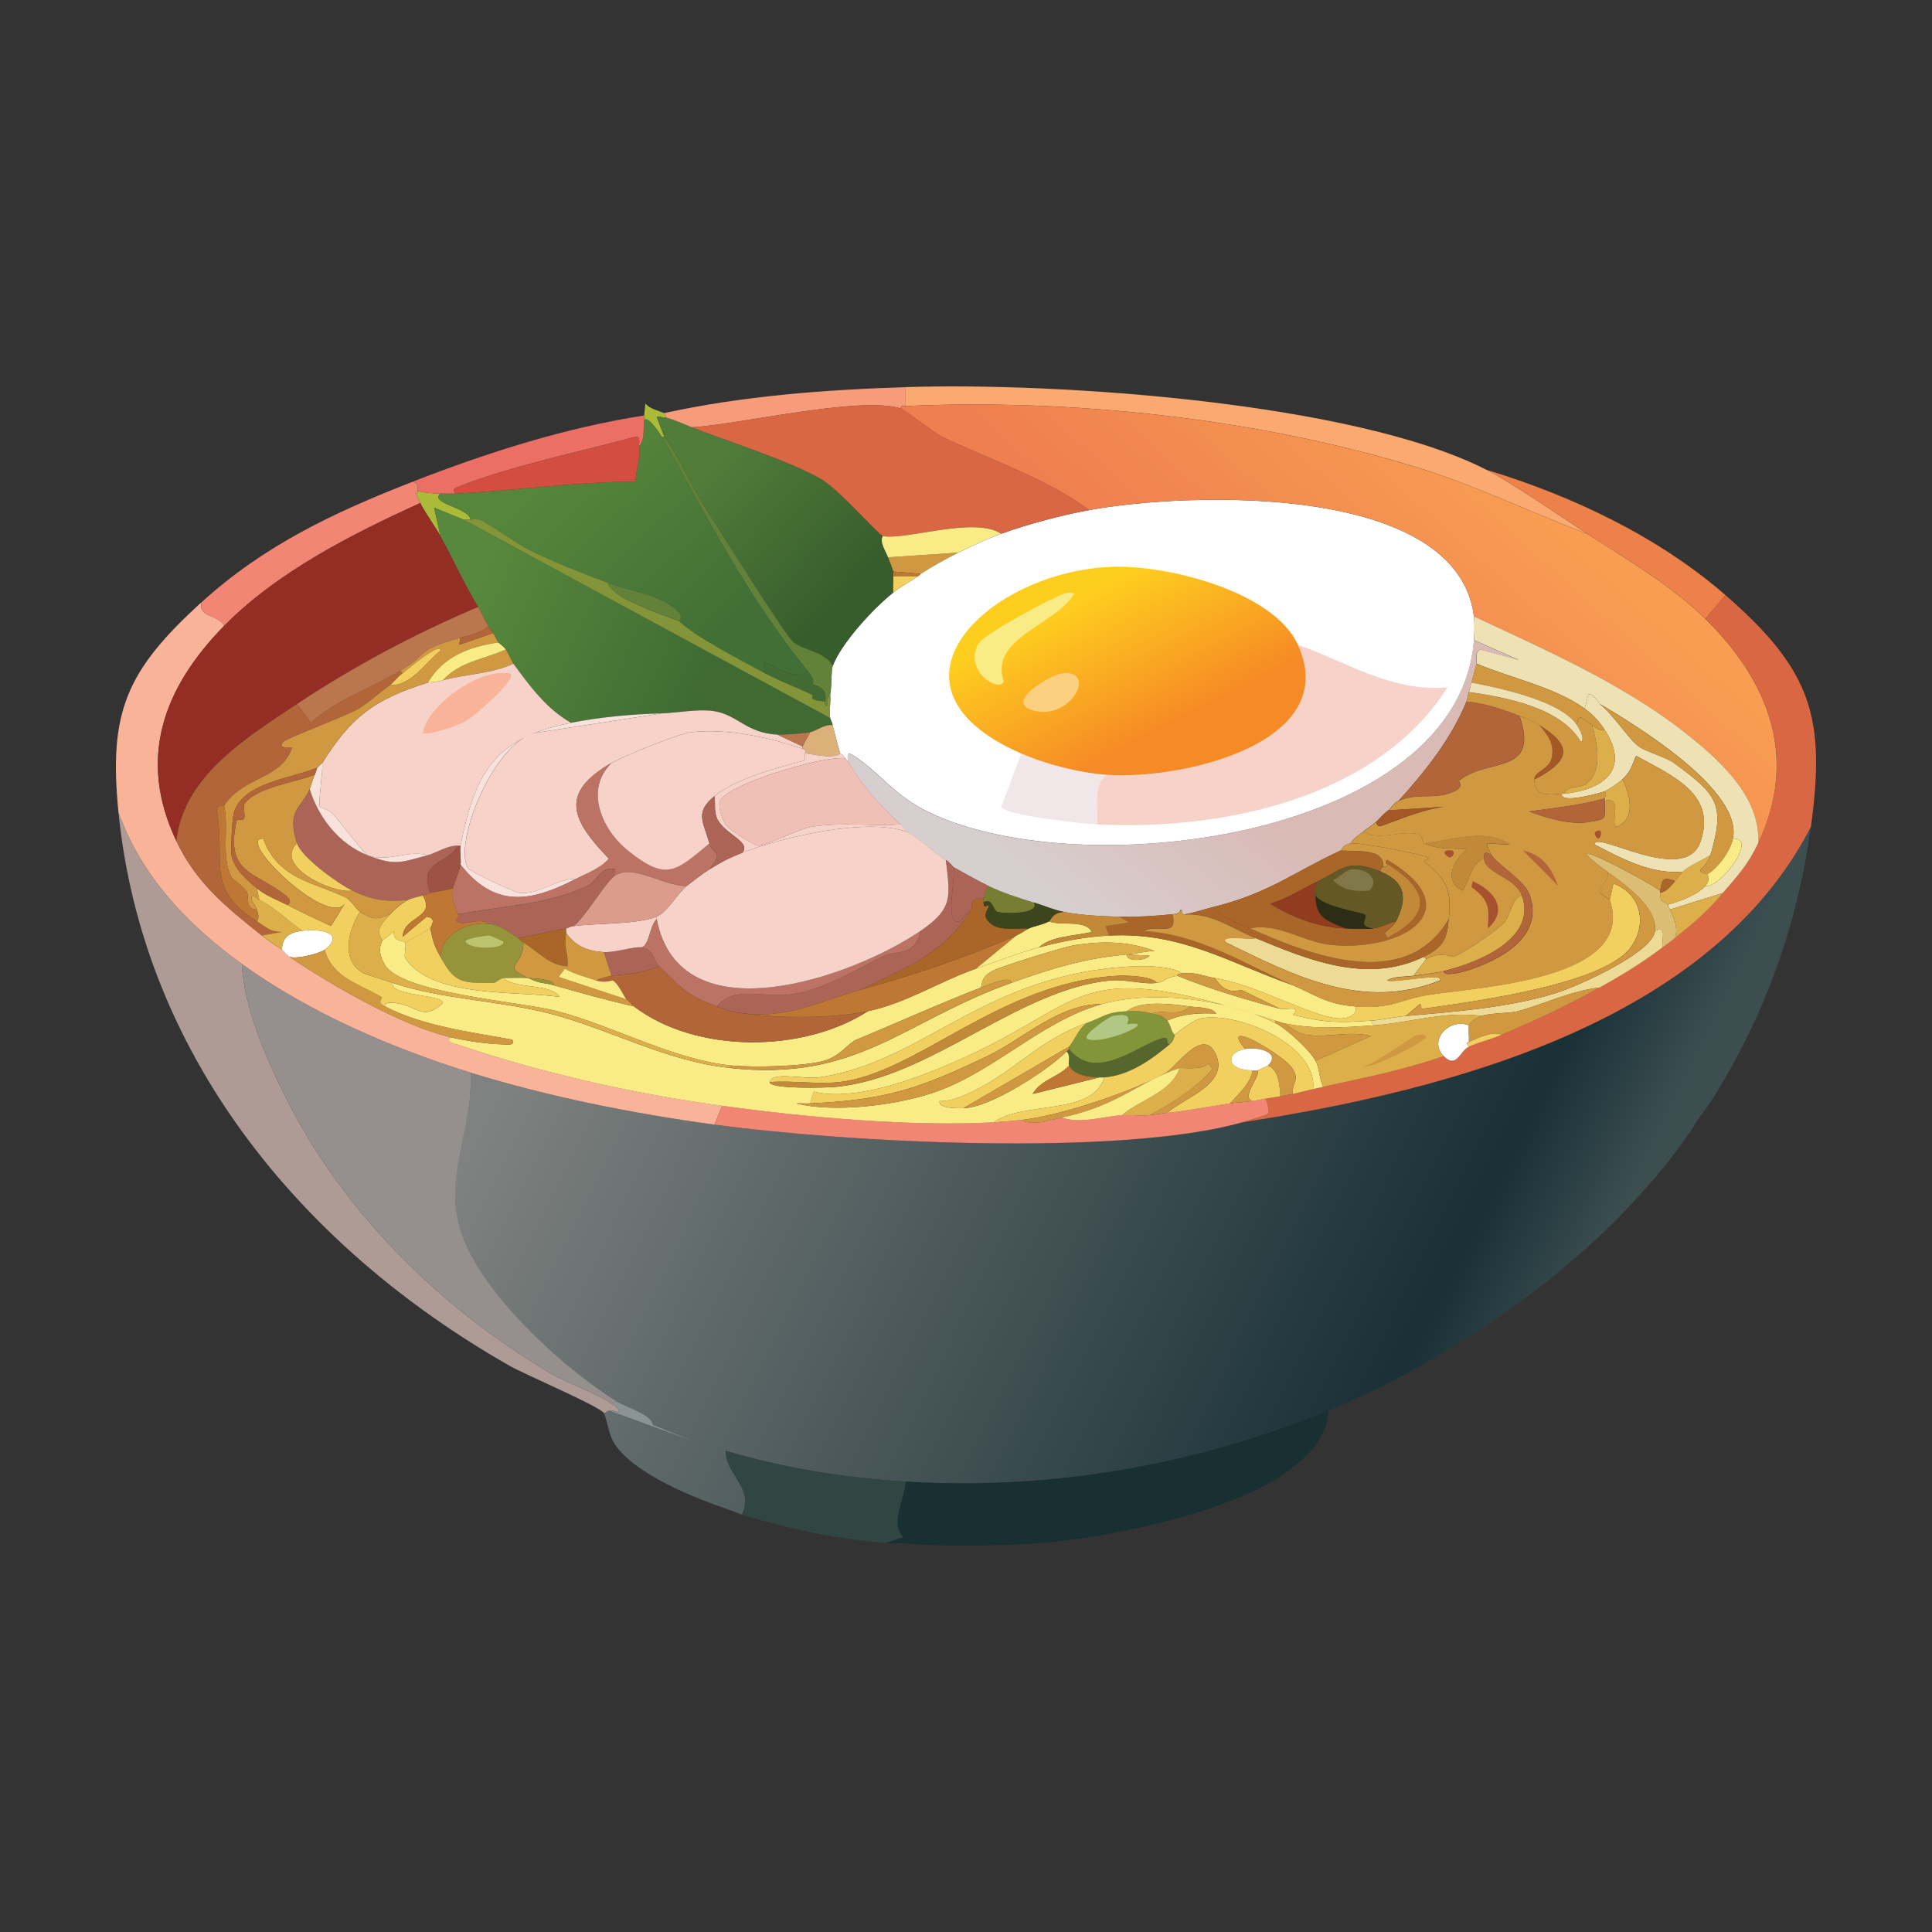 <svg width="50" height="50" viewBox="0 0 50 50" fill="none" xmlns="http://www.w3.org/2000/svg">
<rect x="0" y="0" width="50" height="50" fill="#333333" stroke="none"/>
<path d="M44.328 28.433C44.228 28.593 44.056 28.808 43.938 28.983C43.871 29.082 43.811 29.193 43.742 29.289C43.566 29.537 43.344 29.849 43.157 30.085C42.9 30.407 42.591 30.759 42.311 31.064C40.267 33.289 37.238 35.333 34.37 36.508C30.926 37.92 27.201 38.573 23.437 38.343C21.861 38.246 20.288 37.995 18.783 37.548C18.778 38.175 19.519 38.471 19.206 39.2C19.099 39.167 18.987 39.113 18.88 39.077C17.978 38.773 16.372 38.133 15.886 37.333C15.742 37.096 15.703 36.697 15.626 36.569C15.681 36.569 15.692 36.521 15.756 36.507L18.034 37.333L16.895 36.875C16.843 36.589 16.214 36.43 15.951 36.263C14.513 35.353 12.561 33.568 11.98 32.011C11.4 30.455 12.259 29.306 12.176 27.76C14.179 28.383 16.399 28.822 18.489 29.105C21.876 29.565 28.96 29.946 32.156 29.044C37.578 28.211 44.292 26.414 46.864 21.398C46.525 23.903 45.689 26.255 44.326 28.433H44.328Z" fill="url(#paint0_linear_366_138189)"/>
<path d="M6.256 24.946C6.321 26.07 6.858 27.323 7.363 28.341C8.826 31.294 11.31 33.797 14.229 35.529C14.68 35.797 15.424 36.047 15.823 36.325C15.899 36.377 16.02 36.433 16.019 36.539C15.995 36.588 15.909 36.475 15.758 36.508C15.694 36.522 15.684 36.57 15.628 36.57C15.526 36.399 13.601 35.581 13.187 35.346C7.675 32.206 3.686 27.194 3.067 21.031C3.661 22.667 4.816 23.905 6.256 24.947V24.946Z" fill="#AE9B96"/>
<path d="M12.178 27.76C12.261 29.306 11.412 30.48 11.982 32.012C12.553 33.543 14.515 35.354 15.953 36.263L15.822 36.325C15.423 36.047 14.679 35.797 14.228 35.529C11.309 33.797 8.825 31.294 7.362 28.341C6.857 27.322 6.321 26.07 6.255 24.946C7.975 26.189 10.121 27.12 12.177 27.76H12.178Z" fill="#95908E"/>
<path d="M34.371 36.508C34.377 37.182 33.83 37.714 33.296 38.099C31.85 39.143 28.76 39.782 26.951 39.934C26.451 39.977 25.955 39.985 25.454 39.995C24.71 40.012 23.982 39.988 23.241 39.934C23.134 39.926 23.023 39.943 22.916 39.934L23.371 39.781C23.029 39.409 23.411 38.803 23.436 38.343C27.2 38.574 30.925 37.92 34.37 36.508H34.371Z" fill="#193033"/>
<path d="M23.437 38.344C23.412 38.804 23.03 39.409 23.372 39.782L22.917 39.935C22.485 39.897 21.915 39.822 21.485 39.751C20.81 39.641 19.862 39.403 19.207 39.201C19.52 38.474 18.778 38.176 18.785 37.549C20.289 37.996 21.862 38.247 23.438 38.344H23.437Z" fill="#314543"/>
<path d="M15.757 36.508C15.907 36.475 15.994 36.588 16.018 36.539C16.019 36.433 15.898 36.378 15.822 36.324L15.953 36.263C16.217 36.43 16.845 36.589 16.897 36.875L18.036 37.333L15.758 36.507L15.757 36.508Z" fill="#8B9393"/>
<path d="M26.757 23.355C26.936 23.66 25.999 23.656 25.813 23.6C25.708 23.567 25.675 23.215 25.454 23.355C25.453 23.314 25.451 23.273 25.454 23.232C25.463 23.112 25.535 23.03 25.585 22.926C25.95 23.099 26.366 23.235 26.756 23.354L26.757 23.355Z" fill="#787D33"/>
<path d="M24.805 14.301C24.484 14.459 24.129 14.662 23.828 14.851L23.112 14.79C23.1 14.712 23.016 14.53 22.982 14.424L24.805 14.301Z" fill="#CF9841"/>
<path d="M23.828 14.851C23.828 14.851 23.826 14.871 23.763 14.913H23.113C23.109 14.873 23.119 14.83 23.113 14.79L23.828 14.851Z" fill="#BE7833"/>
<path d="M38.211 17.177C38.164 17.341 38.135 17.501 38.081 17.666C38.056 17.738 38.042 17.84 38.015 17.911C37.991 17.977 37.977 18.091 37.95 18.156C37.571 19.097 36.884 19.967 36.193 20.725C36.047 20.793 36.002 20.922 35.932 20.97C35.792 21.066 35.724 21.173 35.606 21.276C35.508 21.362 35.383 21.437 35.28 21.521C35.165 21.615 35.022 21.688 34.955 21.828C34.739 21.857 34.735 21.992 34.694 22.011C33.451 22.588 32.837 23.121 31.374 23.48C31.147 23.535 30.889 23.628 30.659 23.663C30.568 23.677 30.606 23.535 30.561 23.541C30.528 23.545 30.596 23.639 30.333 23.663C29.867 23.708 29.436 23.736 28.966 23.725C28.496 23.713 27.995 23.688 27.535 23.602C27.272 23.553 27.008 23.435 26.754 23.357C26.363 23.238 25.948 23.102 25.583 22.929C25.325 22.808 24.933 22.585 24.671 22.44C24.66 22.433 24.579 22.316 24.476 22.256C24.164 22.077 23.723 21.624 23.434 21.522C23.408 21.447 23.365 21.395 23.304 21.338C22.758 20.831 22.296 20.331 21.937 19.686C21.933 19.539 21.905 19.437 22.1 19.564C22.751 19.986 23.156 20.605 24.052 21.032C28.058 22.935 37.751 21.664 38.143 16.566L39.314 17.086L38.304 16.81C38.138 16.903 38.24 17.059 38.207 17.177H38.211Z" fill="url(#paint1_linear_366_138189)"/>
<path d="M38.146 15.953C38.167 16.119 38.159 16.392 38.146 16.564C37.754 21.663 28.061 22.934 24.055 21.03C23.158 20.604 22.754 19.984 22.103 19.562C21.908 19.436 21.936 19.538 21.941 19.685C21.938 19.681 21.916 19.704 21.875 19.623C21.823 19.521 21.749 19.509 21.745 19.501C21.726 19.459 21.57 18.86 21.549 18.767C21.528 18.674 21.491 18.627 21.484 18.583C21.456 18.396 21.504 18.165 21.484 17.971C21.527 17.799 21.507 17.35 21.549 17.237C21.767 16.652 22.599 15.745 23.111 15.341C23.311 15.183 23.505 15.081 23.762 14.913C23.825 14.872 23.823 14.855 23.827 14.852C24.128 14.662 24.482 14.459 24.804 14.302C25.125 14.145 25.571 13.933 25.911 13.813C26.597 13.568 27.469 13.332 28.188 13.201C30.757 12.731 37.717 12.492 38.146 15.954V15.953Z" fill="white"/>
<path d="M23.763 14.913C23.506 15.081 23.312 15.183 23.113 15.34C23.104 15.199 23.124 15.053 23.113 14.913H23.763Z" fill="#F1D05F"/>
<path d="M28.384 21.336C28.429 20.973 28.261 20.305 28.645 20.052C30.584 20.189 34.753 19.235 33.591 16.687C34.857 17.134 36.028 17.922 37.463 17.788C35.653 20.634 31.706 21.503 28.385 21.336H28.384Z" fill="#F6D2C8"/>
<path d="M28.645 20.052C28.261 20.305 28.429 20.974 28.384 21.336C28.048 21.319 26.005 21.11 25.911 20.878L26.431 19.501C27.081 19.784 27.927 20.001 28.644 20.052H28.645Z" fill="#F1E7E8"/>
<path d="M33.59 16.687C34.752 19.235 30.584 20.19 28.643 20.052C27.926 20 27.08 19.784 26.431 19.501C22.453 17.772 25.583 14.767 28.806 14.668C30.245 14.624 32.962 15.313 33.59 16.687Z" fill="url(#paint2_linear_366_138189)"/>
<path d="M27.635 15.341C27.694 15.338 27.769 15.325 27.798 15.372C27.315 16.179 25.594 16.513 25.976 17.636C25.875 17.936 24.916 17.373 25.325 16.657C25.465 16.41 27.404 15.353 27.635 15.341Z" fill="#F9EB86"/>
<path d="M27.505 17.421C28.39 17.338 27.734 18.613 26.789 18.401C25.899 18.2 27.216 17.449 27.505 17.421Z" fill="#FCD081"/>
<path d="M17.19 10.692C17.197 10.694 17.248 10.788 17.256 10.814C17.203 10.806 17.002 10.773 16.995 10.784L17.19 11.303H17.125C17.087 11.236 16.77 10.743 16.67 10.875C16.675 10.836 16.666 10.792 16.67 10.753L16.703 10.447C16.843 10.595 17.034 10.624 17.19 10.692Z" fill="#ACBA3A"/>
<path d="M17.254 10.814C17.367 10.831 17.756 11 17.905 11.059C18.848 11.432 20.439 11.93 21.257 12.405C21.717 12.673 22.742 13.851 22.852 13.873C22.749 14.019 22.937 14.278 22.982 14.424C23.016 14.531 23.1 14.712 23.112 14.79C23.119 14.829 23.109 14.873 23.112 14.913C23.124 15.053 23.104 15.2 23.112 15.34C22.599 15.745 21.768 16.652 21.55 17.237C21.378 16.876 20.814 16.837 20.541 16.625C20.325 16.456 18.571 13.637 18.231 13.107C17.856 12.524 17.618 11.854 17.189 11.303L16.994 10.783C17.001 10.773 17.202 10.806 17.254 10.814Z" fill="url(#paint3_linear_366_138189)"/>
<path d="M21.55 17.238C21.508 17.35 21.528 17.799 21.485 17.972C21.477 18.004 21.36 18.133 21.42 18.247C21.33 18.326 21.361 18.157 21.355 18.156C21.43 17.747 21.074 17.76 21.029 17.697C21.008 17.668 21.14 17.657 20.899 17.36C19.35 15.462 18.282 13.354 17.124 11.303H17.189C17.617 11.854 17.856 12.525 18.231 13.107C18.571 13.637 20.325 16.456 20.541 16.625C20.814 16.837 21.378 16.876 21.55 17.237V17.238Z" fill="#638239"/>
<path d="M20.9 17.36C21.141 17.657 21.009 17.668 21.03 17.697C21.075 17.761 21.431 17.748 21.356 18.156C20.842 18.119 21.109 18.025 20.997 17.972C20.593 17.779 20.194 17.637 19.794 17.422L19.761 17.115C20.018 17.248 20.684 17.645 20.901 17.36H20.9Z" fill="#416B33"/>
<path d="M10.812 12.71C10.992 12.753 11.217 12.774 11.398 12.771C11.109 13.033 12.121 13.132 12.179 13.444C12.117 13.453 12.047 13.439 11.983 13.444L11.235 13.138L11.398 13.872C11.241 13.583 11.019 13.304 10.877 13.015C10.666 12.585 10.814 12.821 10.812 12.709V12.71Z" fill="#ACBA3A"/>
<path d="M17.126 11.303C18.284 13.355 19.352 15.462 20.9 17.36C20.685 17.645 20.017 17.248 19.761 17.115L19.793 17.422C19.221 17.113 17.954 16.459 17.581 16.076C17.552 16.046 17.724 16.022 17.548 15.831C17.157 15.404 16.211 15.267 15.758 15.097C15.004 14.814 14.45 14.595 13.708 14.24C13.42 14.103 12.638 13.536 12.407 13.444C12.397 13.441 12.222 13.439 12.179 13.444C12.121 13.132 11.109 13.034 11.398 12.772C11.527 12.77 11.66 12.778 11.788 12.772C13.337 12.704 14.885 12.464 16.441 12.465C16.469 12.163 16.579 11.855 16.539 11.547C16.703 11.357 16.64 11.084 16.669 10.874C16.77 10.742 17.087 11.235 17.125 11.302L17.126 11.303Z" fill="url(#paint4_linear_366_138189)"/>
<path d="M11.983 13.444L21.485 18.583C21.492 18.627 21.531 18.678 21.551 18.767C21.343 18.735 21.132 18.914 20.965 18.951C20.798 18.987 20.294 19.021 20.119 19.012C19.309 18.973 19.076 18.486 18.459 18.4C18.052 18.344 17.546 18.448 17.125 18.462C16.33 18.487 15.561 18.554 14.783 18.707C14.149 18.36 13.699 17.739 13.286 17.177C13.245 17.121 13.17 16.925 13.09 16.811C13.026 16.717 12.904 16.642 12.895 16.627C12.863 16.579 12.823 16.475 12.764 16.382C12.724 16.32 12.669 16.253 12.634 16.198C12.541 16.05 12.47 15.868 12.373 15.709C12.024 15.133 11.721 14.47 11.397 13.874L11.234 13.14L11.982 13.446L11.983 13.444Z" fill="url(#paint5_linear_366_138189)"/>
<path d="M15.758 15.097C15.68 15.174 16.093 15.451 16.116 15.463C16.521 15.681 17.134 15.917 17.58 16.075C17.953 16.458 19.22 17.112 19.793 17.421C20.193 17.636 20.592 17.779 20.996 17.971C21.108 18.023 20.841 18.118 21.355 18.155C21.361 18.155 21.329 18.326 21.42 18.247C21.36 18.133 21.477 18.003 21.485 17.971C21.505 18.165 21.457 18.396 21.485 18.582L11.983 13.443C12.046 13.438 12.115 13.452 12.178 13.443C12.22 13.438 12.396 13.44 12.406 13.443C12.638 13.535 13.42 14.101 13.708 14.239C14.451 14.594 15.004 14.812 15.758 15.095V15.097Z" fill="#839439"/>
<path d="M17.581 16.074C17.135 15.915 16.521 15.679 16.116 15.463C16.093 15.451 15.681 15.172 15.758 15.096C16.211 15.266 17.156 15.403 17.548 15.83C17.724 16.022 17.552 16.046 17.581 16.075V16.074Z" fill="#638239"/>
<path d="M16.603 24.518C16.925 24.568 16.907 24.859 17.059 25.007C16.617 25.187 16.271 25.204 15.822 25.252L15.627 24.64C15.927 24.655 16.417 24.489 16.603 24.518Z" fill="#AC6457"/>
<path d="M15.888 22.682C15.632 22.888 15.171 23.699 14.846 23.967C14.736 23.982 14.706 24.02 14.651 24.028C14.236 24.089 13.832 24.213 13.414 24.273C13.158 24.124 12.963 23.934 12.633 23.906C12.415 23.712 11.946 24.017 11.787 23.815C11.782 23.808 11.89 23.756 11.852 23.661C12.994 23.449 14.178 23.416 15.204 22.927C15.467 22.802 15.552 22.398 15.92 22.499L15.888 22.683V22.682Z" fill="#AC6457"/>
<path d="M14.652 24.028C14.649 24.067 14.659 24.112 14.652 24.15C14.569 24.572 14.716 24.631 14.684 25.007C14.211 24.993 13.914 24.61 13.545 24.395C13.454 24.343 13.423 24.278 13.415 24.273C13.832 24.213 14.236 24.09 14.651 24.028H14.652Z" fill="#AA6628"/>
<path d="M12.634 23.906C12.963 23.934 13.158 24.125 13.415 24.273C13.422 24.278 13.454 24.343 13.545 24.395C13.543 25.05 12.936 24.964 13.675 25.313C13.463 25.3 13.238 25.311 13.025 25.313C12.967 25.313 12.81 25.436 12.796 25.436C11.941 25.446 11.772 25.451 11.398 24.763C11.424 24.191 12.046 23.857 12.634 23.906Z" fill="#96943B"/>
<path d="M12.666 24.212C12.719 24.218 12.944 24.338 13.024 24.365C13.078 24.57 12.155 24.589 12.048 24.365C12.052 24.279 12.634 24.209 12.666 24.212Z" fill="#BDC46F"/>
<path d="M16.995 23.722V23.784C16.8 23.986 16.814 24.456 16.605 24.518C16.419 24.488 15.929 24.655 15.629 24.64C15.197 24.619 14.895 24.478 14.652 24.151C14.659 24.113 14.649 24.068 14.652 24.029C14.708 24.021 14.737 23.982 14.848 23.968C15.414 23.89 16.487 23.929 16.995 23.722Z" fill="#F6D2C8"/>
<path d="M9.511 22.131C10.214 22.405 10.334 22.332 11.073 22.131C11.287 22.073 11.588 21.87 11.854 21.887C11.592 22.363 10.807 22.288 11.138 23.11C11.11 23.117 10.99 23.155 10.943 23.171C10.811 23.215 10.678 23.23 10.553 23.294C9.957 23.341 9.638 23.294 9.121 23.049C8.762 22.88 7.804 22.187 7.689 21.825C7.416 20.961 7.777 20.956 8.015 20.418C8.238 21.145 8.767 21.842 9.512 22.131H9.511Z" fill="#AC6457"/>
<path d="M20.119 19.011L20.77 19.318V19.379C19.909 19.081 18.801 18.84 17.874 18.951C17.554 18.989 16.132 19.57 15.824 19.746C14.455 20.533 14.802 21.233 15.759 22.224C15.534 22.481 15.21 22.591 14.913 22.744C14.44 22.731 13.929 23.162 13.448 23.111C13.313 23.096 12.167 22.553 12.114 22.469C11.704 21.821 12.854 19.021 13.97 18.951L17.126 18.462C17.547 18.448 18.053 18.344 18.46 18.401C19.077 18.487 19.309 18.973 20.12 19.012L20.119 19.011Z" fill="#F6D2C8"/>
<path d="M17.125 18.461L13.969 18.95C12.852 19.02 11.702 21.821 12.113 22.468C12.167 22.552 13.312 23.095 13.447 23.11C13.928 23.161 14.438 22.73 14.911 22.743C13.73 23.354 12.803 23.507 11.918 22.377C11.939 22.226 11.889 22.029 11.918 21.888C12.3 19.992 12.792 19.098 14.781 18.706C15.56 18.553 16.328 18.487 17.124 18.461H17.125Z" fill="#F8E2DB"/>
<path d="M21.55 18.767C21.572 18.86 21.727 19.459 21.746 19.501C21.548 19.67 20.913 19.483 20.835 19.501C20.844 19.424 20.858 19.409 20.77 19.379V19.317L20.965 18.951C21.132 18.915 21.342 18.735 21.55 18.767Z" fill="#DBB179"/>
<path d="M13.286 17.176C12.714 17.439 12.053 17.444 11.463 17.604C11.908 17.115 12.51 17.069 13.09 16.809C13.169 16.924 13.243 17.119 13.286 17.175V17.176Z" fill="#CF9841"/>
<path d="M20.965 18.95L20.769 19.317L20.119 19.01C20.293 19.019 20.804 18.984 20.965 18.949V18.95Z" fill="#BB764D"/>
<path d="M21.875 19.624C21.916 19.704 21.938 19.681 21.94 19.685C22.299 20.329 22.761 20.83 23.306 21.337C22.56 21.384 21.738 21.275 20.996 21.399C20.685 21.45 19.816 21.885 19.63 21.888C19.538 21.89 18.844 21.476 18.751 21.307C18.687 21.189 18.587 20.881 18.62 20.756C18.74 20.311 21.319 19.545 21.875 19.625V19.624Z" fill="#F0BFB5"/>
<path d="M21.746 19.502C21.75 19.509 21.823 19.52 21.877 19.624C21.321 19.544 18.742 20.311 18.622 20.755C18.589 20.88 18.688 21.189 18.753 21.306C18.846 21.475 19.54 21.889 19.631 21.887C19.818 21.883 20.688 21.449 20.998 21.398C21.74 21.274 22.562 21.383 23.308 21.336C23.369 21.393 23.412 21.445 23.439 21.52C22.404 21.157 20.232 21.668 19.209 22.07C19.463 21.785 18.741 21.59 18.558 21.183C18.475 20.998 18.518 20.79 18.493 20.602C19.042 20.155 20.105 19.868 20.803 19.684C20.864 19.669 20.826 19.503 20.836 19.5C20.913 19.483 21.549 19.669 21.747 19.5L21.746 19.502Z" fill="#F6D2C8"/>
<path d="M24.675 22.438C24.748 22.721 24.423 23.966 24.837 23.845L25.131 23.539C24.436 24.69 23.467 25.028 22.267 25.619C21.286 25.893 20.37 26.366 19.274 26.23C18.868 26.174 18.919 26.176 18.558 26.046C18.973 25.502 19.767 25.819 20.413 25.74C21.29 25.633 22.08 25.141 22.822 24.761C23.19 24.571 23.677 24.786 23.831 24.088C24.687 23.504 24.587 23.193 24.481 22.253C24.584 22.312 24.664 22.43 24.677 22.437L24.675 22.438Z" fill="#AC6457"/>
<path d="M23.828 24.089C23.675 24.787 23.189 24.572 22.819 24.762C22.078 25.141 21.288 25.634 20.411 25.741C19.765 25.819 18.972 25.503 18.556 26.047C17.784 25.772 17.61 25.546 17.059 25.007C16.907 24.858 16.926 24.568 16.604 24.518C16.813 24.456 16.801 23.986 16.994 23.784C17.587 26.878 22.07 25.288 23.827 24.09L23.828 24.089Z" fill="#BC7364"/>
<path d="M23.438 21.52C23.727 21.622 24.167 22.075 24.479 22.254C24.585 23.195 24.685 23.505 23.828 24.089C22.071 25.288 17.588 26.878 16.995 23.783V23.721C17.272 23.609 17.528 23.121 17.776 22.926C17.963 22.78 18.159 22.624 18.362 22.498C18.689 22.297 18.843 22.214 19.208 22.07C20.23 21.668 22.404 21.157 23.438 21.52Z" fill="#F6D2C8"/>
<path d="M25.586 22.927C25.536 23.031 25.464 23.112 25.455 23.233C24.977 23.308 25.209 23.407 25.13 23.54L24.836 23.846C24.422 23.968 24.747 22.722 24.673 22.439C24.935 22.584 25.327 22.806 25.585 22.928L25.586 22.927Z" fill="#AC6457"/>
<path d="M18.361 21.825C18.462 22.166 18.748 21.984 18.361 22.498C18.158 22.624 17.962 22.78 17.776 22.926C17.169 22.94 16.343 22.316 15.888 22.681L15.921 22.497C15.553 22.395 15.468 22.799 15.205 22.925C14.178 23.414 12.994 23.447 11.853 23.659C11.737 23.372 11.7 23.32 11.722 22.986C11.727 22.919 11.897 22.527 11.918 22.375C12.803 23.505 13.73 23.352 14.912 22.741C15.209 22.588 15.533 22.478 15.758 22.221C14.801 21.23 14.454 20.53 15.823 19.743C15.123 20.427 15.569 21.46 16.245 22.007C17.244 22.814 17.485 22.553 18.36 21.823L18.361 21.825Z" fill="#BC7364"/>
<path d="M17.776 22.927C17.528 23.122 17.273 23.61 16.995 23.723C16.487 23.929 15.414 23.89 14.848 23.968C15.171 23.699 15.633 22.889 15.889 22.683C16.345 22.317 17.17 22.942 17.777 22.928L17.776 22.927Z" fill="#DB9C8B"/>
<path d="M11.918 22.377C11.897 22.529 11.726 22.921 11.722 22.988C11.534 23.05 11.325 23.064 11.137 23.111C10.806 22.289 11.591 22.364 11.853 21.888H11.918C11.889 22.029 11.939 22.226 11.918 22.377Z" fill="#9D5243"/>
<path d="M13.286 17.176C13.699 17.738 14.149 18.359 14.782 18.706C12.794 19.097 12.302 19.991 11.919 21.887H11.854C11.588 21.871 11.287 22.074 11.073 22.133C10.561 21.986 10.024 22.33 9.511 22.133C9.448 22.108 8.772 21.254 8.665 21.123C8.506 20.928 8.28 20.899 8.275 20.878C8.235 20.724 8.363 19.961 8.34 19.746C9.076 18.583 9.638 18.114 11.073 17.666C11.097 17.659 11.275 17.657 11.463 17.605C12.052 17.444 12.713 17.44 13.286 17.177V17.176Z" fill="#F6D2C8"/>
<path d="M9.511 22.132C8.766 21.842 8.237 21.145 8.014 20.418C8.067 20.299 8.097 20.145 8.145 20.052C8.177 19.987 8.197 19.89 8.21 19.868C8.214 19.86 8.335 19.754 8.34 19.745C8.363 19.96 8.235 20.724 8.275 20.877C8.28 20.898 8.506 20.927 8.665 21.122C8.772 21.253 9.448 22.107 9.511 22.132Z" fill="#F8E2DB"/>
<path d="M11.073 22.132C10.334 22.332 10.215 22.405 9.511 22.132C10.024 22.329 10.561 21.985 11.073 22.132Z" fill="#F8E2DB"/>
<path d="M13.057 17.421C13.118 17.426 13.182 17.398 13.22 17.452C13.329 17.621 12.282 18.528 12.081 18.645C11.863 18.772 11.217 19.007 10.941 18.982C11.054 18.251 12.353 17.359 13.056 17.421H13.057Z" fill="#F9B399"/>
<path d="M20.77 19.379C20.858 19.41 20.844 19.424 20.835 19.502C20.824 19.503 20.863 19.669 20.802 19.685C20.103 19.869 19.04 20.156 18.492 20.603C17.982 21.019 18.19 21.244 18.361 21.826C17.486 22.557 17.245 22.817 16.247 22.01C15.57 21.464 15.123 20.43 15.824 19.747C16.132 19.57 17.555 18.989 17.874 18.951C18.801 18.841 19.909 19.081 20.77 19.379Z" fill="#F6D2C8"/>
<path d="M19.208 22.07C18.843 22.213 18.688 22.296 18.361 22.498C18.748 21.984 18.462 22.166 18.361 21.825C18.19 21.243 17.981 21.018 18.492 20.602C18.517 20.79 18.474 20.998 18.557 21.183C18.74 21.59 19.463 21.784 19.208 22.07Z" fill="#AC6457"/>
<path d="M5.8 16.197C4.21 17.82 3.559 19.651 4.564 21.764C5.082 22.856 5.844 23.465 6.777 24.212C6.978 24.374 7.134 24.463 7.297 24.578C7.339 24.608 7.392 24.694 7.492 24.762C8.557 25.484 10.395 26.549 11.658 26.842C11.535 26.966 11.725 26.993 11.821 27.026C14.019 27.769 16.371 28.301 18.687 28.616L18.491 29.106C16.402 28.822 14.183 28.383 12.178 27.76C10.121 27.12 7.976 26.189 6.256 24.946C4.816 23.904 3.661 22.666 3.067 21.03C2.808 18.443 3.254 17.371 5.215 15.586C5.12 15.991 5.663 15.9 5.8 16.197Z" fill="#F9B399"/>
<path d="M46.867 21.398C44.294 26.415 37.581 28.212 32.158 29.044C32.244 29.02 32.791 28.858 32.809 28.83C32.843 28.775 32.809 28.51 32.744 28.433C32.872 28.411 33.004 28.395 33.134 28.371C33.243 28.352 33.35 28.332 33.459 28.31C33.639 28.276 33.804 28.225 33.98 28.188C34.069 28.169 34.157 28.144 34.24 28.126C35.297 27.895 36.347 27.689 37.364 27.331C37.701 27.668 37.781 27.193 38.015 27.086C38.249 26.979 38.587 26.897 38.861 26.78C39.8 26.378 40.507 26.052 41.4 25.556C42.001 25.222 42.48 24.927 43.027 24.516C43.141 24.43 43.238 24.364 43.353 24.271C43.878 23.845 44.146 23.627 44.589 23.109C44.977 22.654 45.238 22.376 45.5 21.824C46.538 19.633 45.811 17.667 44.134 16.012L44.654 15.401C46.896 17.352 47.249 18.574 46.867 21.397V21.398Z" fill="#DA6743"/>
<path d="M38.472 12.16C39.147 12.505 40.378 13.361 41.075 13.812C39.609 13.262 38.192 12.563 36.683 12.098C32.566 10.834 27.767 10.314 23.439 10.508V10.019C27.338 9.89 35.043 10.408 38.472 12.16Z" fill="#FAAA70"/>
<path d="M10.681 12.466C10.83 12.507 10.809 12.597 10.812 12.711C10.814 12.826 10.665 12.587 10.877 13.018C9.091 13.83 7.16 14.812 5.801 16.199C5.663 15.902 5.12 15.993 5.215 15.588C6.825 14.122 8.629 13.265 10.682 12.467L10.681 12.466Z" fill="#F28675"/>
<path d="M44.654 15.402L44.134 16.013C43.261 15.153 42.11 14.481 41.075 13.811C40.378 13.36 39.147 12.504 38.471 12.159C40.711 12.84 42.922 13.894 44.654 15.401V15.402Z" fill="#EC824A"/>
<path d="M16.668 10.753C16.664 10.793 16.674 10.836 16.668 10.876C16.64 11.085 16.702 11.358 16.538 11.548C16.526 11.457 16.598 11.292 16.44 11.303C14.929 11.722 13.344 12.02 11.885 12.588C11.784 12.627 11.685 12.659 11.787 12.772C11.658 12.777 11.525 12.77 11.397 12.772C11.216 12.775 10.991 12.754 10.812 12.71C10.809 12.597 10.83 12.506 10.681 12.465C12.616 11.713 14.59 11.079 16.668 10.752V10.753Z" fill="#EC6F66"/>
<path d="M23.437 10.019V10.508C23.374 10.511 23.305 10.485 23.307 10.569C22.242 10.242 19.129 10.989 17.905 11.058C17.756 10.999 17.367 10.831 17.255 10.813C17.247 10.787 17.196 10.693 17.189 10.691C19.236 10.244 21.339 10.088 23.437 10.019Z" fill="#F79C7B"/>
<path d="M11.398 13.873C11.721 14.469 12.025 15.132 12.374 15.708C10.726 16.405 9.163 17.241 7.688 18.217C6.362 19.095 4.741 20.1 4.564 21.765C3.56 19.652 4.21 17.82 5.8 16.198C7.159 14.812 9.091 13.829 10.876 13.017C11.018 13.305 11.24 13.585 11.397 13.873H11.398Z" fill="#942E24"/>
<path d="M7.818 24.089C8.268 24.028 8.961 24.136 8.404 24.578C8.291 24.667 7.686 24.832 7.492 24.762C7.391 24.694 7.339 24.609 7.297 24.578C7.305 24.249 7.485 24.134 7.817 24.089H7.818Z" fill="white"/>
<path d="M41.074 13.812C42.109 14.482 43.26 15.154 44.133 16.015C45.81 17.669 46.537 19.635 45.499 21.827C45.574 20.598 44.452 19.619 43.515 18.89C41.961 17.683 39.944 16.792 38.145 15.953C37.717 12.491 30.757 12.73 28.188 13.201C27.056 12.368 25.657 11.916 24.381 11.305C24.172 11.205 23.412 10.603 23.307 10.57C23.305 10.486 23.374 10.512 23.437 10.509C27.765 10.315 32.565 10.835 36.681 12.1C38.191 12.563 39.608 13.263 41.074 13.813V13.812Z" fill="url(#paint6_linear_366_138189)"/>
<path d="M16.538 11.548C16.578 11.856 16.468 12.163 16.441 12.466C14.884 12.465 13.337 12.704 11.787 12.773C11.685 12.66 11.783 12.628 11.885 12.589C13.345 12.021 14.93 11.723 16.441 11.304C16.598 11.293 16.527 11.457 16.538 11.549V11.548Z" fill="#D34E40"/>
<path d="M23.308 10.569C23.413 10.602 24.173 11.204 24.382 11.303C25.658 11.915 27.057 12.367 28.189 13.2C27.47 13.331 26.598 13.566 25.911 13.811C25.226 13.356 23.424 13.988 22.852 13.872C22.743 13.851 21.718 12.672 21.258 12.404C20.44 11.928 18.85 11.43 17.906 11.058C19.129 10.989 22.243 10.242 23.308 10.569Z" fill="#DA6743"/>
<path d="M30.27 27.026C29.818 27.405 29.239 27.829 28.578 27.882C28.536 27.885 28.491 27.882 28.448 27.882C28.192 27.881 27.78 27.826 27.667 27.576C27.631 27.497 27.718 27.319 27.602 27.209C27.622 27.19 27.642 27.176 27.667 27.148C28.369 28.029 29.455 27.037 30.075 26.872C30.305 26.811 30.131 26.992 30.27 27.026Z" fill="#56672E"/>
<path d="M25.91 13.812C25.572 13.934 25.13 14.141 24.803 14.301L22.981 14.424C22.935 14.278 22.747 14.02 22.85 13.873C23.422 13.989 25.224 13.357 25.909 13.812H25.91Z" fill="#F9EB86"/>
<path d="M29.165 26.169C29.406 26.158 29.582 26.168 29.815 26.23C30.005 26.282 30.057 26.269 30.205 26.414C30.297 26.503 30.299 26.709 30.401 26.78C30.39 26.79 30.389 26.926 30.27 27.026C30.13 26.992 30.305 26.811 30.075 26.872C29.455 27.036 28.369 28.029 27.667 27.148C27.677 27.136 27.656 27.1 27.667 27.087C27.806 26.925 27.903 26.631 28.122 26.475C28.575 26.313 28.615 26.195 29.163 26.169H29.165Z" fill="#839439"/>
<path d="M28.806 26.292C29.061 26.244 29.292 26.243 29.164 26.506C30.1 26.381 28.427 27.102 28.123 26.873C28.035 26.772 28.703 26.31 28.806 26.292Z" fill="#B1C885"/>
<path d="M32.158 29.044C28.963 29.946 21.878 29.565 18.492 29.105L18.687 28.616C20.861 28.912 23.527 29.161 25.716 29.044C25.967 29.031 26.184 29.01 26.432 28.983C26.756 29.148 27.149 28.988 27.474 28.922C27.977 29.093 28.532 28.895 29.035 28.86C29.271 28.845 29.518 28.882 29.751 28.86C29.908 28.846 30.06 28.814 30.206 28.799C30.767 28.741 31.285 28.633 31.834 28.554C32.03 28.526 32.213 28.526 32.419 28.493C32.532 28.475 32.638 28.45 32.745 28.432C32.81 28.51 32.845 28.774 32.81 28.829C32.792 28.857 32.246 29.019 32.16 29.043L32.158 29.044Z" fill="#F28675"/>
<path d="M10.486 24.395C10.521 24.456 10.451 24.741 10.486 24.792C11.182 25.84 13.366 25.635 14.489 25.802C14.237 25.44 13.373 25.611 13.025 25.313C13.238 25.311 13.463 25.3 13.675 25.313C14.028 25.48 14.046 25.417 14.326 25.497C15.012 25.692 15.711 25.884 16.408 26.047C18.014 27.27 20.785 27.253 22.461 26.17C23.451 25.963 24.324 25.394 25.259 25.069C25.72 24.908 26.445 24.632 26.886 24.519C27.503 24.359 28.062 24.245 28.709 24.212C30.578 24.117 31.78 24.909 33.46 25.497C34.062 25.759 34.348 25.993 35.087 26.047C35.141 26.294 34.83 26.379 34.599 26.354C33.86 26.27 32.496 25.482 31.442 25.313C31.126 25.263 30.974 25.154 30.596 25.191C30.328 25.008 29.709 24.995 29.393 25.007C25.496 25.16 23.918 27.501 21.193 27.882C20.799 27.937 19.951 27.718 19.924 28.005C19.907 28.187 21.361 28.156 21.649 28.127C24.107 27.881 26.359 25.594 28.743 25.374C29.152 25.337 29.595 25.488 29.947 25.436C30.184 25.4 30.07 25.325 30.467 25.252C31.332 25.601 32.23 25.869 33.136 26.108C33.23 26.133 33.4 26.084 33.494 26.108C33.606 26.138 33.453 26.26 33.462 26.262C34.261 26.471 34.647 26.471 35.479 26.415L35.544 26.537C34.742 26.595 33.99 26.644 33.201 26.476C33.136 26.454 33.07 26.436 33.005 26.415C27.306 24.568 28.408 26.114 23.862 27.822C23.069 28.119 21.87 28.467 21.064 28.25L20.966 28.556C20.848 28.561 20.727 28.552 20.608 28.556C21.549 28.795 23.068 28.622 24.056 28.311C25.682 27.798 26.893 26.444 28.514 25.986C29.842 25.61 31.785 25.866 33.005 26.475C33.283 26.614 33.902 27.177 34.046 27.454C34.151 27.657 34.143 27.923 34.242 28.127C34.159 28.145 34.07 28.17 33.981 28.188C34.112 27.06 32.055 26.177 31.085 26.354C30.912 26.385 30.509 26.682 30.402 26.781C30.301 26.709 30.298 26.504 30.206 26.415C30.609 26.234 31.035 26.21 31.475 26.231C31.376 26.063 30.979 26.073 30.792 26.047C30.334 25.984 29.513 25.88 29.165 26.17C28.616 26.195 28.576 26.314 28.123 26.476C26.867 26.926 26.317 27.69 25.162 28.251C24.907 28.374 24.615 28.504 24.316 28.496C24.272 28.702 24.835 28.681 24.934 28.68C25.636 28.665 27.122 27.692 27.603 27.211C27.719 27.322 27.632 27.499 27.668 27.578C27.376 27.892 26.957 27.927 26.724 28.312L28.449 27.884C28.492 27.884 28.536 27.887 28.579 27.884C28.279 28.887 26.495 28.482 25.716 29.046C23.526 29.162 20.861 28.914 18.687 28.618C16.372 28.303 14.019 27.77 11.821 27.027C11.726 26.995 11.535 26.969 11.658 26.844C12.037 26.932 12.607 27.02 12.992 27.027C13.077 27.028 13.362 27.08 13.253 26.905C12.188 26.714 10.916 26.547 9.966 26.048C9.911 25.877 10.368 25.981 10.389 25.987C10.87 26.116 10.986 26.386 11.463 25.956C11.471 25.742 10.068 25.776 10.161 25.437C11.427 25.863 12.924 25.894 14.229 26.232C15.794 26.637 17.209 27.457 18.883 27.639C22.202 28 23.348 26.449 26.171 25.437C27.215 25.062 28.074 24.799 29.165 24.703C29.155 24.915 29.674 24.852 29.75 24.733L29.165 24.703C29.392 24.683 29.645 24.616 29.881 24.611C29.203 24.358 28.554 24.35 27.831 24.457C27.549 24.499 25.902 25.006 25.683 25.13C25.465 25.255 25.432 25.316 25.39 25.558C24.333 25.964 23.138 26.507 22.168 26.904C21.96 26.989 21.747 27.334 21.322 27.454C20.804 27.602 19.494 27.628 18.947 27.577C17.441 27.434 15.863 26.545 14.424 26.17C13.459 25.918 10.415 25.711 9.966 24.977C9.84 24.771 9.78 24.563 9.901 24.335C9.91 24.316 10.161 24.159 10.194 24.09C10.165 24.406 10.44 24.312 10.487 24.396L10.486 24.395Z" fill="#F9EB86"/>
<path d="M10.421 17.422C10.289 17.518 10.176 17.671 10.095 17.728C9.844 17.906 9.507 18.204 9.281 18.34C8.999 18.509 7.394 19.115 7.329 19.196C7.165 19.399 7.544 19.323 7.558 19.349C7.284 20.176 6.318 20.071 5.8 20.848C5.794 20.857 5.646 20.834 5.605 20.94C5.854 22.301 5.288 22.99 6.646 23.846C6.867 23.985 6.995 24.13 7.297 24.122L6.777 24.214C5.844 23.467 5.082 22.858 4.564 21.766C4.741 20.101 6.361 19.096 7.688 18.218L8.046 18.707C8.713 18.111 9.6 17.808 10.357 17.361L10.422 17.423L10.421 17.422Z" fill="#B3653A"/>
<path d="M8.404 24.579C8.597 25.307 9.335 25.479 9.868 25.802C9.938 25.844 9.715 25.915 9.966 26.047C10.916 26.545 12.188 26.712 13.253 26.904C13.363 27.079 13.078 27.028 12.992 27.027C12.607 27.02 12.037 26.931 11.658 26.843C10.395 26.55 8.557 25.485 7.493 24.763C7.686 24.834 8.292 24.668 8.404 24.579Z" fill="#CF9841"/>
<path d="M6.711 23.294C7.026 23.417 7.525 23.879 7.818 24.089C7.486 24.134 7.306 24.25 7.298 24.578C7.135 24.461 6.979 24.372 6.778 24.211L7.298 24.119C6.996 24.128 6.868 23.983 6.647 23.844C6.721 23.739 6.677 23.643 6.647 23.538C6.618 23.432 6.488 23.332 6.517 23.201C6.581 23.156 6.631 23.26 6.713 23.293L6.711 23.294Z" fill="#DDAF4B"/>
<path d="M45.5 21.825C45.239 22.377 44.978 22.655 44.589 23.11L43.222 23.538C43.202 23.492 43.177 23.461 43.157 23.415C43.448 23.336 43.947 23.153 44.134 22.926C44.488 23.018 45.523 21.679 44.849 21.703C45.097 20.456 42.404 18.807 41.401 18.216C41.373 18.193 41.258 17.944 41.107 17.971L41.01 18.337C40.267 17.793 39.066 17.536 38.212 17.175C38.245 17.057 38.143 16.901 38.309 16.809L39.318 17.084L38.148 16.565C38.161 16.393 38.169 16.119 38.148 15.953C39.946 16.792 41.963 17.682 43.517 18.89C44.455 19.619 45.577 20.598 45.501 21.826L45.5 21.825Z" fill="#EEE1B3"/>
<path d="M33.981 28.189C33.804 28.225 33.639 28.276 33.46 28.311C33.435 27.947 33.643 28.005 33.46 27.669C33.278 27.333 31.494 26.278 32.224 27.149C31.69 27.254 31.76 27.706 32.42 27.7C32.347 28.063 32.072 28.289 31.834 28.556C31.286 28.635 30.767 28.743 30.207 28.801C30.66 28.4 31.864 28.037 31.443 27.241C31.104 26.598 30.45 27.605 30.175 27.761C29.306 28.254 27.439 28.875 26.433 28.984C26.184 29.011 25.968 29.031 25.717 29.045C26.497 28.481 28.28 28.886 28.58 27.883C29.241 27.83 29.819 27.406 30.272 27.027C30.391 26.927 30.392 26.791 30.403 26.782C30.51 26.682 30.913 26.385 31.086 26.354C32.056 26.178 34.114 27.061 33.982 28.189H33.981Z" fill="#F1D05F"/>
<path d="M43.027 24.518C42.48 24.929 42.001 25.223 41.4 25.558C40.685 25.635 39.975 25.978 39.285 26.17C39.07 26.229 38.558 26.212 38.341 26.293C37.399 26.159 36.497 26.469 35.543 26.538L35.477 26.415C35.773 26.395 36.091 26.318 36.389 26.293C37.644 26.184 39.136 26.07 40.326 25.681C40.859 25.507 42.782 24.649 42.832 24.09C43.159 23.95 42.991 24.286 43.028 24.518H43.027Z" fill="#EDDA94"/>
<path d="M41.4 25.557C40.508 26.053 39.801 26.38 38.861 26.781C38.646 26.665 38.245 26.868 38.015 26.964C38.022 26.852 37.988 26.607 38.015 26.537C38.058 26.426 38.248 26.326 38.341 26.291C38.559 26.212 39.071 26.229 39.285 26.169C39.976 25.976 40.686 25.634 41.4 25.557Z" fill="#CF9841"/>
<path d="M42.962 23.05C42.958 23.066 42.962 23.092 42.962 23.111C42.971 23.428 43.101 23.287 43.157 23.417C43.177 23.463 43.203 23.494 43.222 23.54C43.34 23.805 43.428 23.992 43.353 24.274C43.238 24.367 43.142 24.433 43.027 24.519C42.991 24.287 43.158 23.951 42.831 24.091C42.888 23.459 42.026 22.877 41.595 22.561C40.006 21.401 42.552 22.758 42.962 23.05V23.05Z" fill="#DCBD74"/>
<path d="M33.46 28.31C33.351 28.331 33.243 28.352 33.134 28.371C33.119 28.129 33.1 27.673 32.808 27.576C33.163 27.243 32.57 27.08 32.222 27.148C31.492 26.277 33.272 27.324 33.459 27.668C33.646 28.012 33.433 27.945 33.459 28.31H33.46Z" fill="#CF9841"/>
<path d="M44.589 23.111C44.146 23.63 43.877 23.848 43.352 24.273C43.428 23.991 43.34 23.803 43.222 23.539L44.589 23.111Z" fill="#DDAF4B"/>
<path d="M38.015 26.537C37.988 26.607 38.022 26.853 38.015 26.964C38.015 26.97 37.906 26.953 38.015 27.087C37.781 27.194 37.701 27.669 37.364 27.332C36.953 26.92 37.514 26.334 38.015 26.537Z" fill="white"/>
<path d="M32.809 27.577C33.1 27.674 33.12 28.13 33.135 28.372C33.005 28.396 32.873 28.412 32.745 28.434C32.638 28.452 32.532 28.477 32.419 28.495C32.099 28.404 32.625 27.863 32.549 27.699C32.564 27.697 32.8 27.587 32.81 27.577H32.809Z" fill="#F1D05F"/>
<path d="M38.861 26.782C38.587 26.899 38.257 26.978 38.015 27.088C37.906 26.955 38.015 26.971 38.015 26.965C38.245 26.869 38.646 26.666 38.861 26.782Z" fill="#F1D05F"/>
<path d="M30.206 28.8C30.059 28.815 29.907 28.847 29.751 28.861C30.372 28.53 30.93 28.186 31.378 27.669L31.28 27.516C31.135 27.709 30.57 27.625 30.532 27.638C29.501 27.977 28.925 28.626 27.473 28.923C27.15 28.989 26.756 29.149 26.432 28.984C27.438 28.874 29.305 28.254 30.174 27.761C30.45 27.604 31.103 26.598 31.442 27.241C31.863 28.036 30.658 28.4 30.206 28.801V28.8Z" fill="#CF9841"/>
<path d="M29.75 28.862C29.517 28.883 29.269 28.846 29.034 28.862C29.523 28.445 30.294 28.288 30.531 27.638C30.569 27.627 31.134 27.71 31.279 27.516L31.377 27.669C30.929 28.187 30.371 28.532 29.75 28.862Z" fill="#DDAF4B"/>
<path d="M29.035 28.861C28.531 28.896 27.976 29.094 27.473 28.923C28.924 28.625 29.5 27.977 30.531 27.638C30.295 28.289 29.523 28.445 29.035 28.861Z" fill="#F9EB86"/>
<path d="M32.548 27.698C32.624 27.863 32.099 28.403 32.418 28.494C32.212 28.526 32.028 28.526 31.832 28.555C32.07 28.288 32.346 28.062 32.418 27.698C32.46 27.698 32.509 27.706 32.548 27.698Z" fill="#CF9841"/>
<path d="M17.06 25.007C17.61 25.546 17.786 25.772 18.557 26.047C18.917 26.176 18.867 26.175 19.272 26.231C20.189 26.358 21.553 26.36 22.462 26.17C20.786 27.253 18.015 27.271 16.409 26.047C16.365 26.014 16.29 25.927 16.214 25.864C16.161 25.821 15.996 25.432 15.855 25.375C15.836 25.367 15.649 25.448 15.433 25.375C15.476 25.328 15.78 25.257 15.823 25.252C16.273 25.204 16.618 25.188 17.059 25.007H17.06Z" fill="#B3653A"/>
<path d="M36.388 26.291C36.09 26.317 35.772 26.394 35.477 26.414C34.645 26.47 34.258 26.47 33.46 26.261C33.451 26.259 33.604 26.137 33.492 26.108C33.398 26.083 33.228 26.132 33.134 26.108L32.125 25.619C31.786 25.708 31.613 25.564 31.441 25.312C32.494 25.481 33.859 26.268 34.598 26.353C34.829 26.379 35.14 26.293 35.086 26.046C36.039 26.117 36.241 25.855 37.005 25.74C38.364 25.537 42.361 25.329 41.658 23.293L41.756 22.865C42.504 23.147 42.635 23.97 42.179 24.547C41.421 25.507 37.968 25.943 36.809 26.108C36.765 26.114 36.789 25.98 36.744 25.985L36.386 26.291H36.388Z" fill="#F1D05F"/>
<path d="M9.315 23.6C9.017 24.05 8.803 24.863 9.413 25.191C9.449 25.21 9.994 25.379 10.161 25.436C10.069 25.776 11.471 25.741 11.462 25.955C10.986 26.385 10.869 26.115 10.388 25.986C10.367 25.98 9.911 25.876 9.965 26.047C9.714 25.916 9.937 25.845 9.868 25.802C9.335 25.479 8.597 25.307 8.403 24.579C8.96 24.136 8.268 24.029 7.818 24.09C7.525 23.88 7.025 23.419 6.711 23.294L6.646 22.988C6.877 23.179 7.164 23.282 7.427 23.416C7.803 23.609 8.183 23.787 8.566 23.966L8.925 23.385C8.478 24.013 6.069 21.678 6.81 21.703C7.209 22.773 8.113 22.816 8.957 23.232C9.072 23.288 9.245 23.559 9.316 23.599L9.315 23.6Z" fill="#F1D05F"/>
<path d="M33.004 26.414V26.475C31.785 25.867 29.842 25.611 28.514 25.986C27.42 25.969 26.464 26.896 25.553 27.332C23.794 28.173 22.92 28.469 20.965 28.555L21.063 28.249C21.869 28.466 23.068 28.119 23.861 27.821C28.407 26.114 27.306 24.567 33.004 26.414Z" fill="#F1D05F"/>
<path d="M30.596 25.191C30.434 25.207 30.473 25.251 30.466 25.252C30.067 25.324 30.183 25.401 29.945 25.436C29.805 25.26 29.143 25.241 28.936 25.252C25.874 25.413 23.738 27.781 21.712 28.005C21.157 28.066 20.491 27.96 19.922 28.005C19.948 27.718 20.797 27.938 21.191 27.883C23.916 27.501 25.494 25.16 29.39 25.007C29.707 24.994 30.327 25.008 30.594 25.191H30.596Z" fill="#F1D05F"/>
<path d="M26.301 24.212L25.26 25.068C24.325 25.394 23.452 25.963 22.462 26.169C21.553 26.359 20.189 26.357 19.273 26.23C20.369 26.366 21.284 25.893 22.266 25.619C23.684 25.221 24.951 24.798 26.301 24.212Z" fill="#BE7833"/>
<path d="M29.945 25.435C29.592 25.487 29.15 25.336 28.742 25.374C26.358 25.593 24.105 27.88 21.648 28.126C21.36 28.155 19.906 28.187 19.923 28.004C20.491 27.958 21.158 28.065 21.713 28.004C23.739 27.779 25.875 25.412 28.938 25.251C29.143 25.24 29.806 25.258 29.947 25.435H29.945Z" fill="#C18938"/>
<path d="M10.096 23.661C9.879 23.906 9.703 24.061 9.901 24.334C9.78 24.562 9.84 24.77 9.966 24.977C10.415 25.711 13.459 25.918 14.424 26.169C15.863 26.545 17.44 27.434 18.947 27.576L18.881 27.637C17.208 27.456 15.793 26.636 14.228 26.23C12.923 25.892 11.426 25.862 10.16 25.435C9.993 25.379 9.449 25.21 9.412 25.19C8.802 24.863 9.017 24.05 9.314 23.599C9.638 23.786 9.707 23.824 10.095 23.66L10.096 23.661Z" fill="#DDAF4B"/>
<path d="M15.628 24.64L15.824 25.252C15.782 25.257 15.477 25.328 15.434 25.375C15.157 25.282 14.876 25.218 14.62 25.068L14.457 25.283L16.215 25.864C16.291 25.926 16.366 26.014 16.41 26.047C15.713 25.884 15.014 25.693 14.328 25.497C14.363 25.342 13.851 25.324 13.677 25.313C12.939 24.965 13.546 25.05 13.547 24.395C13.916 24.61 14.212 24.993 14.686 25.007C14.718 24.631 14.571 24.572 14.654 24.15C14.896 24.478 15.198 24.618 15.63 24.64L15.628 24.64Z" fill="#CF9841"/>
<path d="M28.514 25.986C26.893 26.445 25.682 27.798 24.056 28.311C23.068 28.622 21.549 28.795 20.607 28.556C20.726 28.552 20.847 28.561 20.965 28.556C22.921 28.469 23.795 28.174 25.553 27.333C26.465 26.897 27.42 25.97 28.515 25.987L28.514 25.986Z" fill="#CF9841"/>
<path d="M29.165 24.702C28.074 24.799 27.215 25.061 26.171 25.436C26.203 25.221 25.539 25.501 25.39 25.558C25.432 25.316 25.461 25.256 25.683 25.131C25.906 25.005 27.549 24.499 27.831 24.458C28.554 24.35 29.204 24.358 29.881 24.611C29.645 24.617 29.392 24.683 29.165 24.703V24.702Z" fill="#DDAF4B"/>
<path d="M11.137 24.028C11.204 24.36 11.232 24.46 11.397 24.762C11.773 25.45 11.942 25.445 12.796 25.435C12.809 25.435 12.967 25.313 13.025 25.312C13.373 25.611 14.236 25.44 14.489 25.801C13.366 25.634 11.182 25.839 10.486 24.792C10.451 24.74 10.521 24.455 10.486 24.394L11.137 24.028Z" fill="#F1D05F"/>
<path d="M28.123 26.476C27.904 26.632 27.807 26.925 27.668 27.087L24.935 28.678C24.836 28.68 24.272 28.701 24.317 28.494C24.616 28.503 24.908 28.373 25.163 28.249C26.318 27.689 26.868 26.925 28.124 26.475L28.123 26.476Z" fill="#F1D05F"/>
<path d="M26.171 25.435C23.348 26.448 22.202 27.998 18.883 27.637L18.948 27.576C19.496 27.628 20.805 27.602 21.323 27.454C21.748 27.333 21.962 26.988 22.17 26.903C23.139 26.506 24.334 25.964 25.391 25.558C25.541 25.5 26.204 25.221 26.172 25.435H26.171Z" fill="#CF9841"/>
<path d="M26.887 24.518C26.448 24.631 25.721 24.908 25.26 25.068L26.301 24.212C26.42 24.16 26.536 24.069 26.627 24.028C26.78 23.958 26.965 23.943 27.148 23.844C27.448 23.968 28.1 23.787 28.254 24.12C27.825 24.223 27.198 24.222 26.888 24.517L26.887 24.518Z" fill="#F9EB86"/>
<path d="M30.336 23.661C30.494 24.264 29.941 23.902 29.587 24.089C31.022 24.169 32.207 24.951 33.46 25.496C31.78 24.907 30.578 24.117 28.709 24.212L28.611 23.966L29.229 23.875L28.968 23.721C29.438 23.733 29.869 23.705 30.335 23.66L30.336 23.661Z" fill="#AA6628"/>
<path d="M10.942 23.172C11.291 23.773 10.446 23.698 10.422 24.243L11.04 23.724C11.337 23.761 11.129 23.989 11.138 24.03L10.487 24.396C10.44 24.313 10.165 24.407 10.194 24.09C10.161 24.159 9.911 24.316 9.901 24.335C9.703 24.062 9.878 23.907 10.096 23.662C10.21 23.535 10.402 23.371 10.551 23.296C10.677 23.232 10.811 23.217 10.941 23.173L10.942 23.172Z" fill="#F1D05F"/>
<path d="M28.969 23.723L29.23 23.876L28.612 23.968L28.709 24.213C28.064 24.245 27.504 24.359 26.887 24.519C27.198 24.224 27.823 24.226 28.253 24.122C28.1 23.789 27.447 23.971 27.146 23.846C27.2 23.817 27.229 23.614 27.536 23.601C27.997 23.687 28.5 23.712 28.968 23.724L28.969 23.723Z" fill="#C18938"/>
<path d="M27.668 27.087C27.657 27.099 27.679 27.136 27.668 27.148C27.643 27.175 27.623 27.19 27.603 27.209C27.124 27.691 25.637 28.663 24.934 28.678L27.667 27.087H27.668Z" fill="#CF9841"/>
<path d="M28.449 27.882L26.724 28.31C26.956 27.925 27.376 27.89 27.668 27.576C27.782 27.826 28.194 27.88 28.449 27.882Z" fill="#BE7833"/>
<path d="M30.596 25.191C30.974 25.154 31.126 25.263 31.442 25.314C31.614 25.564 31.787 25.71 32.126 25.62L33.135 26.109C32.23 25.871 31.331 25.601 30.466 25.252C30.473 25.251 30.433 25.207 30.596 25.191Z" fill="#CF9841"/>
<path d="M30.792 26.048C30.516 26.334 30.122 26.111 29.815 26.232C29.582 26.169 29.406 26.159 29.165 26.17C29.512 25.881 30.333 25.985 30.792 26.048Z" fill="#DDAF4B"/>
<path d="M30.206 26.414C30.058 26.269 30.007 26.282 29.816 26.23C30.122 26.111 30.517 26.333 30.793 26.046C30.98 26.072 31.377 26.062 31.476 26.23C31.036 26.209 30.609 26.233 30.207 26.414H30.206Z" fill="#CF9841"/>
<path d="M14.326 25.496C14.046 25.416 14.027 25.479 13.675 25.312C13.849 25.323 14.361 25.341 14.326 25.496Z" fill="#96943B"/>
<path d="M29.165 24.702L29.75 24.732C29.673 24.851 29.155 24.914 29.165 24.702Z" fill="#DDAF4B"/>
<path d="M12.374 15.708C12.471 15.868 12.542 16.049 12.635 16.197C12.458 16.39 12.162 16.436 11.919 16.504C10.714 16.838 11.144 16.896 10.357 17.36C9.569 17.825 8.713 18.11 8.046 18.706L7.688 18.217C9.162 17.241 10.726 16.405 12.374 15.708Z" fill="#BB764D"/>
<path d="M12.894 16.626C12.118 16.744 11.479 16.989 11.072 17.667C9.637 18.114 9.075 18.584 8.339 19.747C8.334 19.755 8.213 19.861 8.208 19.869C7.545 20.147 6.335 20.241 6.061 21C6.008 21.147 5.964 22.019 5.996 22.162C6.069 22.494 6.39 22.778 6.646 22.988L6.712 23.295C6.63 23.262 6.581 23.158 6.516 23.203C6.487 23.333 6.617 23.433 6.646 23.54C6.323 23.532 6.464 23.215 6.386 23.081C6.297 22.93 6.021 22.762 5.996 22.715C5.71 22.184 5.931 21.459 5.8 20.849C6.319 20.072 7.284 20.177 7.558 19.35C7.544 19.325 7.167 19.4 7.33 19.197C7.395 19.116 8.999 18.51 9.282 18.34C9.508 18.205 9.844 17.907 10.095 17.729C10.642 17.763 11.021 17.121 11.396 16.841C11.386 16.605 10.54 17.335 10.42 17.422L10.355 17.361C11.142 16.897 10.712 16.839 11.917 16.505L11.884 16.688L12.763 16.382C12.822 16.474 12.862 16.579 12.893 16.627L12.894 16.626Z" fill="#CF9841"/>
<path d="M5.8 20.847C5.931 21.457 5.71 22.182 5.996 22.712C6.021 22.76 6.299 22.929 6.386 23.079C6.464 23.212 6.323 23.53 6.647 23.538C6.676 23.643 6.72 23.739 6.647 23.844C5.289 22.988 5.854 22.298 5.605 20.938C5.646 20.832 5.794 20.855 5.8 20.846V20.847Z" fill="#BE7833"/>
<path d="M10.097 17.727C10.178 17.67 10.291 17.518 10.422 17.421C10.541 17.332 11.389 16.602 11.399 16.84C11.024 17.118 10.643 17.762 10.098 17.727H10.097Z" fill="#F1D05F"/>
<path d="M41.4 18.217C41.803 18.554 42.118 19.092 42.409 19.317C42.573 19.445 43.11 19.592 43.32 19.745C44.428 20.555 44.663 20.811 44.264 22.131C44.013 22.296 43.785 22.361 43.548 22.559C42.728 22.631 41.972 22.221 41.27 21.856C41.248 21.457 43.597 22.937 44.003 21.795C44.446 20.551 43.279 20.079 42.343 19.561C42.209 19.85 42.23 19.927 41.985 20.173C41.919 20.239 41.612 20.445 41.53 20.48C41.477 20.501 40.359 20.83 40.423 20.541C40.445 20.539 40.467 20.543 40.488 20.541C41.594 20.423 42.161 19.855 41.53 18.889C41.38 18.659 41.234 18.502 41.01 18.338L41.107 17.972C41.257 17.945 41.373 18.194 41.401 18.217H41.4Z" fill="#EEE1B3"/>
<path d="M44.849 21.704C44.787 22.018 44.477 22.444 44.198 22.622C44.197 22.612 44.007 22.618 44.003 22.53C44.002 22.506 44.188 22.38 44.263 22.133C44.663 20.814 44.427 20.556 43.319 19.747C43.11 19.593 42.572 19.446 42.408 19.319C42.118 19.093 41.803 18.554 41.399 18.218C42.404 18.809 45.096 20.458 44.848 21.705L44.849 21.704Z" fill="#CF9841"/>
<path d="M41.008 18.338C41.233 18.503 41.38 18.659 41.529 18.889C41.377 18.923 41.31 18.829 41.203 18.766C41.002 18.648 40.838 18.395 40.813 18.766C40.389 18.132 38.819 17.808 38.08 17.665C38.135 17.5 38.163 17.34 38.21 17.176C39.066 17.537 40.265 17.794 41.008 18.338Z" fill="#CF9841"/>
<path d="M44.198 22.621C44.213 22.76 44.253 22.78 44.133 22.927C43.945 23.154 43.447 23.337 43.156 23.416C43.1 23.286 42.97 23.428 42.96 23.11C43.162 23.055 43.23 22.936 43.35 22.803C43.424 22.724 43.533 22.569 43.546 22.558C43.782 22.36 44.011 22.295 44.262 22.131C44.187 22.378 44 22.505 44.001 22.528C44.005 22.616 44.196 22.61 44.197 22.62L44.198 22.621Z" fill="#DDAF4B"/>
<path d="M44.133 22.927C44.254 22.78 44.213 22.76 44.198 22.621C44.478 22.444 44.787 22.017 44.849 21.703C45.522 21.679 44.487 23.018 44.133 22.926V22.927Z" fill="#F9EB86"/>
<path d="M32.809 27.577C32.798 27.587 32.563 27.697 32.548 27.7C32.51 27.708 32.46 27.7 32.418 27.7C31.758 27.707 31.688 27.253 32.222 27.149C32.57 27.081 33.164 27.245 32.808 27.577H32.809Z" fill="white"/>
<path d="M38.341 26.291C38.247 26.326 38.059 26.425 38.015 26.537C37.514 26.333 36.952 26.92 37.364 27.332C36.347 27.69 35.297 27.896 34.24 28.127C34.142 27.923 34.15 27.657 34.045 27.454L35.477 26.812C34.937 26.669 34.356 26.865 33.817 26.782C33.512 26.735 33.361 26.53 33.199 26.475C33.988 26.643 34.74 26.594 35.542 26.537C36.496 26.468 37.398 26.158 38.34 26.291H38.341Z" fill="#DDAF4B"/>
<path d="M33.199 26.475C33.361 26.53 33.513 26.734 33.818 26.782C34.357 26.865 34.938 26.669 35.477 26.812L34.046 27.454C33.903 27.177 33.282 26.615 33.004 26.475V26.414C33.068 26.435 33.134 26.454 33.199 26.475Z" fill="#CF9841"/>
<path d="M36.681 26.782C36.734 26.768 36.863 26.77 36.909 26.812C36.987 26.917 35.504 27.661 35.282 27.608C35.56 27.545 36.565 26.811 36.681 26.782Z" fill="#CF9841"/>
<path d="M42.832 24.089C42.781 24.648 40.859 25.505 40.326 25.68C39.136 26.069 37.644 26.183 36.388 26.292L36.747 25.985C36.792 25.98 36.768 26.114 36.812 26.108C37.97 25.943 41.423 25.507 42.181 24.548C42.637 23.971 42.506 23.148 41.758 22.865L41.661 23.293C41.655 23.277 41.406 23.132 41.4 23.078C41.391 22.991 41.67 22.738 41.596 22.559C42.026 22.873 42.889 23.455 42.832 24.088V24.089Z" fill="#CF9841"/>
<path d="M39.317 18.522C39.866 20.088 38.445 19.602 37.755 20.205C37.733 20.224 37.967 20.389 37.462 20.542C37.041 20.669 36.624 20.525 36.193 20.726C36.885 19.967 37.571 19.097 37.951 18.157C38.403 18.19 38.903 18.362 39.317 18.523V18.522Z" fill="#B3653A"/>
<path d="M32.484 24.273C33.806 24.819 35.366 25.486 36.844 24.762L36.909 24.823L36.584 25.251C36.386 25.281 36.074 25.259 35.9 25.373C36.054 25.451 37.389 25.154 37.267 25.373C35.264 26.175 33.48 25.242 31.735 24.394C31.493 24.165 32.471 24.347 32.483 24.272L32.484 24.273Z" fill="#EDDA94"/>
<path d="M40.814 18.767C40.84 18.396 41.003 18.649 41.204 18.767C41.334 19.227 41.497 19.972 41.041 20.297C40.906 20.393 40.512 20.346 40.488 20.542C40.467 20.544 40.445 20.54 40.423 20.542C39.995 20.573 39.722 20.609 39.707 20.175C40.634 19.695 40.718 19.31 39.837 18.768C39.671 18.666 39.498 18.594 39.317 18.523C38.902 18.362 38.403 18.189 37.951 18.157C37.977 18.092 37.992 17.978 38.016 17.912C39.005 18.052 40.395 18.32 40.912 19.196C41.033 19.145 40.861 18.838 40.814 18.768V18.767Z" fill="#CF9841"/>
<path d="M39.383 23.172C39.796 24.278 38.28 24.908 37.365 25.13C37.117 25.19 36.84 25.213 36.584 25.252L36.91 24.824C37.28 24.605 37.556 24.769 37.594 24.763C37.802 24.73 38.777 24.052 38.927 23.876C39.088 23.687 39.125 23.243 39.383 23.172Z" fill="#DDAF4B"/>
<path d="M32.353 24.028C33.949 24.734 36.383 25.683 37.495 23.783C37.445 24.295 37.36 24.509 36.844 24.762C35.366 25.485 33.805 24.818 32.484 24.273C31.841 24.007 31.392 23.632 30.661 23.661C30.891 23.627 31.15 23.534 31.377 23.477C31.579 23.746 32.033 23.886 32.353 24.028Z" fill="#AA6628"/>
<path d="M38.602 22.131C38.357 21.97 38.42 22.184 38.406 22.193C38.01 22.459 38.112 22.625 37.853 23.049C37.346 22.784 37.607 22.292 37.951 21.978C37.443 21.937 37.294 22.003 36.844 21.825C37.552 21.741 38.499 21.412 39.057 21.856L38.504 21.825C38.447 21.854 38.581 22.098 38.602 22.131Z" fill="#C18938"/>
<path d="M39.707 20.174C39.7 19.954 40.099 19.925 40.162 19.593C40.225 19.261 40.057 19.014 39.836 18.767C40.717 19.309 40.633 19.694 39.706 20.174H39.707Z" fill="#A35826"/>
<path d="M39.838 18.767C40.058 19.014 40.228 19.257 40.163 19.593C40.099 19.929 39.7 19.954 39.708 20.174C39.723 20.609 39.996 20.572 40.424 20.541C40.36 20.83 41.477 20.501 41.531 20.48C41.595 20.551 41.531 20.654 41.531 20.663C40.871 20.85 40.213 20.909 39.579 21C40.016 21.17 40.641 21.352 41.108 21.276C41.642 21.189 41.515 21.19 41.531 20.726C42.017 20.613 41.672 21.282 41.824 21.398C42.346 21.222 42.196 20.575 41.987 20.175C42.232 19.929 42.21 19.852 42.346 19.564C43.281 20.08 44.448 20.553 44.005 21.797C43.6 22.939 41.25 21.458 41.273 21.858C41.975 22.224 42.73 22.633 43.55 22.561C43.538 22.571 43.428 22.727 43.355 22.806C42.978 22.645 43.018 22.845 42.965 23.052C42.555 22.758 40.008 21.401 41.598 22.562C41.673 22.742 41.393 22.995 41.403 23.082C41.409 23.136 41.658 23.281 41.663 23.297C42.366 25.333 38.369 25.541 37.01 25.744C36.245 25.859 36.044 26.12 35.091 26.05C34.352 25.995 34.066 25.762 33.464 25.5C32.212 24.955 31.026 24.173 29.591 24.093C29.945 23.906 30.498 24.268 30.34 23.665C30.601 23.64 30.534 23.547 30.568 23.543C30.613 23.537 30.575 23.679 30.666 23.665C31.396 23.637 31.846 24.012 32.488 24.277C32.477 24.352 31.498 24.17 31.74 24.399C33.484 25.246 35.27 26.18 37.272 25.378C37.394 25.159 36.058 25.457 35.905 25.378C36.079 25.264 36.391 25.287 36.589 25.256C36.844 25.217 37.122 25.194 37.37 25.133C37.336 25.299 37.891 25.143 37.922 25.133C38.821 24.861 39.988 24.233 39.582 23.145C39.448 22.785 38.754 22.374 38.606 22.136C38.585 22.102 38.451 21.858 38.508 21.829L39.061 21.86C38.503 21.416 37.555 21.745 36.848 21.829C36.835 21.823 36.817 21.613 36.685 21.584C36.236 21.488 35.666 21.773 35.286 21.523C35.389 21.439 35.513 21.364 35.612 21.278C35.66 21.43 35.734 21.376 35.84 21.339C36.359 21.161 36.794 20.958 37.37 20.881L35.938 20.973C36.006 20.925 36.051 20.796 36.199 20.728C36.63 20.528 37.047 20.672 37.467 20.544C37.971 20.391 37.739 20.227 37.761 20.207C38.45 19.605 39.871 20.09 39.323 18.524C39.503 18.594 39.678 18.667 39.843 18.769L39.838 18.767Z" fill="#CF9841"/>
<path d="M43.352 22.805C43.23 22.937 43.164 23.056 42.962 23.111C42.962 23.092 42.958 23.067 42.962 23.049C43.015 22.843 42.975 22.642 43.352 22.805Z" fill="#AA6628"/>
<path d="M38.602 22.132C38.75 22.37 39.444 22.781 39.578 23.142C39.984 24.229 38.818 24.857 37.919 25.13C37.886 25.14 37.332 25.296 37.366 25.13C38.28 24.907 39.796 24.277 39.383 23.172C39.199 22.679 38.383 22.596 38.406 22.193C38.42 22.184 38.357 21.971 38.602 22.132Z" fill="#B3653A"/>
<path d="M41.53 20.725C41.513 21.189 41.642 21.188 41.108 21.275C40.64 21.351 40.015 21.169 39.578 20.999C40.212 20.909 40.87 20.85 41.53 20.662C41.53 20.683 41.53 20.703 41.53 20.724V20.725Z" fill="#B3653A"/>
<path d="M41.53 20.725C41.53 20.704 41.53 20.684 41.53 20.663C41.53 20.654 41.594 20.551 41.53 20.48C41.613 20.446 41.92 20.239 41.986 20.173C42.195 20.575 42.344 21.221 41.823 21.397C41.671 21.28 42.015 20.61 41.529 20.724L41.53 20.725Z" fill="#DDAF4B"/>
<path d="M35.607 21.275C35.725 21.172 35.792 21.066 35.933 20.969L37.364 20.877C36.788 20.954 36.354 21.158 35.835 21.335C35.729 21.372 35.655 21.426 35.607 21.274V21.275Z" fill="#A35826"/>
<path d="M39.414 22.009C39.944 22.132 40.145 22.469 40.325 22.927L39.414 22.009Z" fill="#B3653A"/>
<path d="M41.302 21.52C41.502 21.401 41.434 21.696 41.367 21.704C41.344 21.706 41.209 21.576 41.302 21.52Z" fill="#A6512F"/>
<path d="M15.433 25.375C15.65 25.448 15.837 25.367 15.856 25.375C15.995 25.432 16.162 25.821 16.214 25.864L14.457 25.283L14.62 25.068C14.875 25.217 15.155 25.281 15.433 25.375Z" fill="#F9EB86"/>
<path d="M8.143 20.052C8.096 20.145 8.065 20.3 8.013 20.419C7.774 20.956 7.415 20.961 7.687 21.826C7.067 22.419 8.632 23.144 9.119 23.049C9.637 23.293 9.955 23.341 10.55 23.294C10.4 23.369 10.208 23.534 10.095 23.66C9.707 23.825 9.638 23.786 9.314 23.599C9.245 23.559 9.07 23.289 8.956 23.233C8.112 22.817 7.207 22.773 6.808 21.703C6.068 21.678 8.476 24.013 8.923 23.386L8.565 23.967C8.181 23.786 7.803 23.609 7.425 23.416C7.571 23.359 7.474 23.236 7.393 23.171C6.611 22.559 5.812 22.613 6.124 21.245C6.138 21.184 6.298 21.245 6.32 21.183C6.349 21.099 6.288 20.868 6.32 20.817C6.589 20.384 7.655 20.243 8.142 20.052H8.143Z" fill="#CF9841"/>
<path d="M8.209 19.868C8.197 19.889 8.176 19.988 8.143 20.052C7.657 20.243 6.59 20.384 6.321 20.817C6.289 20.868 6.35 21.099 6.321 21.183C6.3 21.245 6.139 21.183 6.125 21.245C5.814 22.613 6.612 22.559 7.394 23.171C7.475 23.235 7.573 23.359 7.427 23.416C7.164 23.281 6.877 23.178 6.646 22.988C6.389 22.778 6.068 22.494 5.995 22.163C5.962 22.018 6.008 21.146 6.06 21C6.334 20.241 7.544 20.146 8.208 19.869L8.209 19.868Z" fill="#B3653A"/>
<path d="M25.455 23.355C25.461 23.581 25.564 23.366 25.585 23.447C25.6 23.503 25.462 23.64 25.52 23.753C25.72 24.139 26.243 24.013 26.627 24.029C26.536 24.07 26.421 24.16 26.301 24.212C24.95 24.798 23.684 25.222 22.266 25.619C23.465 25.029 24.435 24.691 25.129 23.54C25.209 23.408 24.977 23.307 25.455 23.233C25.452 23.274 25.454 23.315 25.455 23.356V23.355Z" fill="#AA6628"/>
<path d="M11.724 22.988C11.702 23.322 11.738 23.374 11.854 23.661C11.892 23.756 11.784 23.807 11.789 23.814C11.947 24.017 12.416 23.712 12.635 23.906C12.046 23.856 11.425 24.19 11.399 24.763C11.234 24.46 11.206 24.361 11.138 24.029C11.13 23.989 11.339 23.76 11.04 23.722L10.422 24.242C10.447 23.698 11.292 23.772 10.943 23.171C10.99 23.155 11.11 23.117 11.138 23.11C11.327 23.063 11.536 23.049 11.724 22.987V22.988Z" fill="#BE7833"/>
<path d="M26.756 23.355C27.011 23.432 27.275 23.55 27.537 23.6C27.23 23.613 27.2 23.816 27.147 23.845C26.965 23.944 26.779 23.959 26.627 24.029C26.244 24.013 25.72 24.139 25.52 23.753C25.462 23.64 25.6 23.504 25.585 23.447C25.564 23.366 25.461 23.581 25.455 23.355C25.676 23.215 25.707 23.567 25.814 23.6C26 23.657 26.937 23.66 26.757 23.355H26.756Z" fill="#3D451C"/>
<path d="M12.894 16.626C12.903 16.641 13.024 16.716 13.089 16.81C12.509 17.07 11.907 17.116 11.462 17.605C11.274 17.657 11.096 17.659 11.072 17.666C11.479 16.989 12.118 16.744 12.895 16.626H12.894Z" fill="#F9EB86"/>
<path d="M12.764 16.381L11.885 16.687L11.917 16.504C12.16 16.436 12.457 16.391 12.633 16.197C12.668 16.253 12.724 16.319 12.764 16.381Z" fill="#B3653A"/>
<path d="M35.802 22.438C35.733 22.477 35.717 22.462 35.737 22.56C34.867 22.2 34.719 22.516 34.11 22.805C33.697 23.002 33.326 23.257 32.874 23.386C33.449 23.748 34.118 23.999 34.826 24.029C35.028 24.038 35.355 24.054 35.542 24.029C35.751 24 35.924 23.886 36.127 23.845C36.063 23.97 35.927 24.047 35.834 24.151L35.899 24.274C37.046 23.678 37.009 23.059 35.932 22.378C35.937 22.374 35.792 22.362 35.899 22.255C38.054 23.523 36.353 24.627 34.467 24.457C33.74 24.392 33.067 23.867 32.352 24.03C32.032 23.887 31.578 23.747 31.376 23.479C32.837 23.121 33.452 22.588 34.695 22.011C35.093 22.05 35.838 21.937 35.802 22.439V22.438Z" fill="#AA6628"/>
<path d="M34.956 21.826C35.17 21.796 36.768 22.096 36.941 22.192C37.045 22.25 36.787 22.245 36.876 22.315C37.469 22.783 37.564 23.061 37.494 23.783C36.383 25.682 33.947 24.733 32.352 24.028C33.067 23.865 33.74 24.391 34.467 24.456C36.353 24.626 38.054 23.521 35.899 22.253C35.792 22.36 35.937 22.372 35.932 22.376C35.842 22.446 35.824 22.424 35.801 22.437C35.837 21.934 35.093 22.049 34.694 22.009C34.734 21.991 34.74 21.855 34.955 21.826H34.956Z" fill="#CF9841"/>
<path d="M40.814 18.767C40.861 18.837 41.033 19.143 40.912 19.195C40.395 18.317 39.005 18.05 38.016 17.91C38.042 17.84 38.057 17.737 38.081 17.665C38.821 17.808 40.392 18.133 40.814 18.766V18.767Z" fill="#EEE1B3"/>
<path d="M41.53 18.89C42.161 19.855 41.594 20.424 40.488 20.542C40.514 20.346 40.907 20.394 41.041 20.297C41.497 19.972 41.334 19.227 41.204 18.767C41.311 18.831 41.379 18.924 41.53 18.89Z" fill="#DDAF4B"/>
<path d="M36.844 21.825C37.294 22.003 37.443 21.937 37.951 21.979C37.608 22.291 37.346 22.784 37.853 23.05C38.113 22.625 38.01 22.46 38.406 22.193C38.383 22.596 39.198 22.679 39.383 23.172C39.125 23.243 39.087 23.687 38.928 23.876C38.777 24.052 37.802 24.729 37.594 24.763C37.556 24.769 37.28 24.605 36.91 24.824L36.845 24.763C37.362 24.51 37.447 24.297 37.496 23.784C37.566 23.061 37.471 22.784 36.878 22.315C36.79 22.246 37.047 22.251 36.943 22.193C36.77 22.097 35.172 21.797 34.959 21.826C35.025 21.687 35.169 21.614 35.284 21.52C35.664 21.769 36.233 21.485 36.683 21.581C36.815 21.609 36.832 21.82 36.846 21.826L36.844 21.825Z" fill="#CF9841"/>
<path d="M38.113 22.805C38.682 23.055 39.047 23.552 38.503 24.028C38.541 23.498 38.557 23.302 38.08 22.957L38.113 22.803V22.805Z" fill="#A6512F"/>
<path d="M37.462 22.009C37.708 21.968 37.63 22.169 37.528 22.193C37.493 22.201 37.266 22.042 37.462 22.009Z" fill="#A6512F"/>
<path d="M7.688 21.825C7.802 22.187 8.761 22.881 9.119 23.048C8.633 23.143 7.067 22.418 7.688 21.825Z" fill="#F1D05F"/>
<path d="M34.11 22.805C34.022 22.921 34.042 23.039 34.045 23.171C34.058 23.745 34.292 23.812 34.826 24.028C34.119 23.997 33.449 23.747 32.874 23.386C33.326 23.256 33.697 23 34.11 22.805Z" fill="#913C1F"/>
<path d="M36.129 23.845C36.402 23.306 36.422 22.843 35.739 22.561C35.719 22.462 35.733 22.477 35.804 22.438C35.827 22.425 35.845 22.447 35.934 22.377C37.012 23.058 37.048 23.678 35.902 24.273L35.836 24.15C35.93 24.048 36.066 23.971 36.13 23.844L36.129 23.845Z" fill="#C18938"/>
<path d="M35.543 24.028C35.356 24.053 35.029 24.037 34.827 24.028C34.293 23.812 34.059 23.745 34.046 23.171C34.225 23.461 35.234 23.607 35.315 23.66C35.453 23.752 35.086 23.96 35.543 24.027V24.028Z" fill="#2B2D15"/>
<path d="M35.737 22.56C36.421 22.843 36.4 23.306 36.127 23.844C35.924 23.885 35.75 23.999 35.541 24.028C35.084 23.96 35.452 23.752 35.313 23.661C35.231 23.608 34.223 23.462 34.045 23.172C34.041 23.04 34.022 22.922 34.11 22.806C34.718 22.516 34.867 22.201 35.737 22.561V22.56Z" fill="#645824"/>
<path d="M34.989 22.499C35.316 22.462 35.735 22.727 35.444 23.049C35.079 23.077 34.754 23.049 34.5 22.774C34.66 22.715 34.813 22.518 34.988 22.498L34.989 22.499Z" fill="#817849"/>
<defs>
<linearGradient id="paint0_linear_366_138189" x1="15.565" y1="22.718" x2="40.257" y2="34.903" gradientUnits="userSpaceOnUse">
<stop stop-color="#7F8280"/>
<stop offset="0.88" stop-color="#183036"/>
<stop offset="1" stop-color="#3C4E50"/>
</linearGradient>
<linearGradient id="paint1_linear_366_138189" x1="30.107" y1="18.981" x2="26.966" y2="22.896" gradientUnits="userSpaceOnUse">
<stop stop-color="#D9BAB4"/>
<stop offset="1" stop-color="#D7CECF"/>
</linearGradient>
<linearGradient id="paint2_linear_366_138189" x1="27.995" y1="15.44" x2="29.858" y2="19.016" gradientUnits="userSpaceOnUse">
<stop stop-color="#FECE1F"/>
<stop offset="1" stop-color="#F68A25"/>
</linearGradient>
<linearGradient id="paint3_linear_366_138189" x1="18.171" y1="12.307" x2="21.681" y2="15.508" gradientUnits="userSpaceOnUse">
<stop stop-color="#507D3A"/>
<stop offset="1" stop-color="#385D2C"/>
</linearGradient>
<linearGradient id="paint4_linear_366_138189" x1="14.372" y1="12.181" x2="18.393" y2="16.529" gradientUnits="userSpaceOnUse">
<stop stop-color="#56863C"/>
<stop offset="1" stop-color="#426F35"/>
</linearGradient>
<linearGradient id="paint5_linear_366_138189" x1="12.107" y1="15.562" x2="17.977" y2="18.218" gradientUnits="userSpaceOnUse">
<stop stop-color="#58883D"/>
<stop offset="1" stop-color="#3F6B33"/>
</linearGradient>
<linearGradient id="paint6_linear_366_138189" x1="38.597" y1="12.073" x2="33.199" y2="18.056" gradientUnits="userSpaceOnUse">
<stop stop-color="#F89D52"/>
<stop offset="1" stop-color="#EF7F4F"/>
</linearGradient>
</defs>
</svg>
